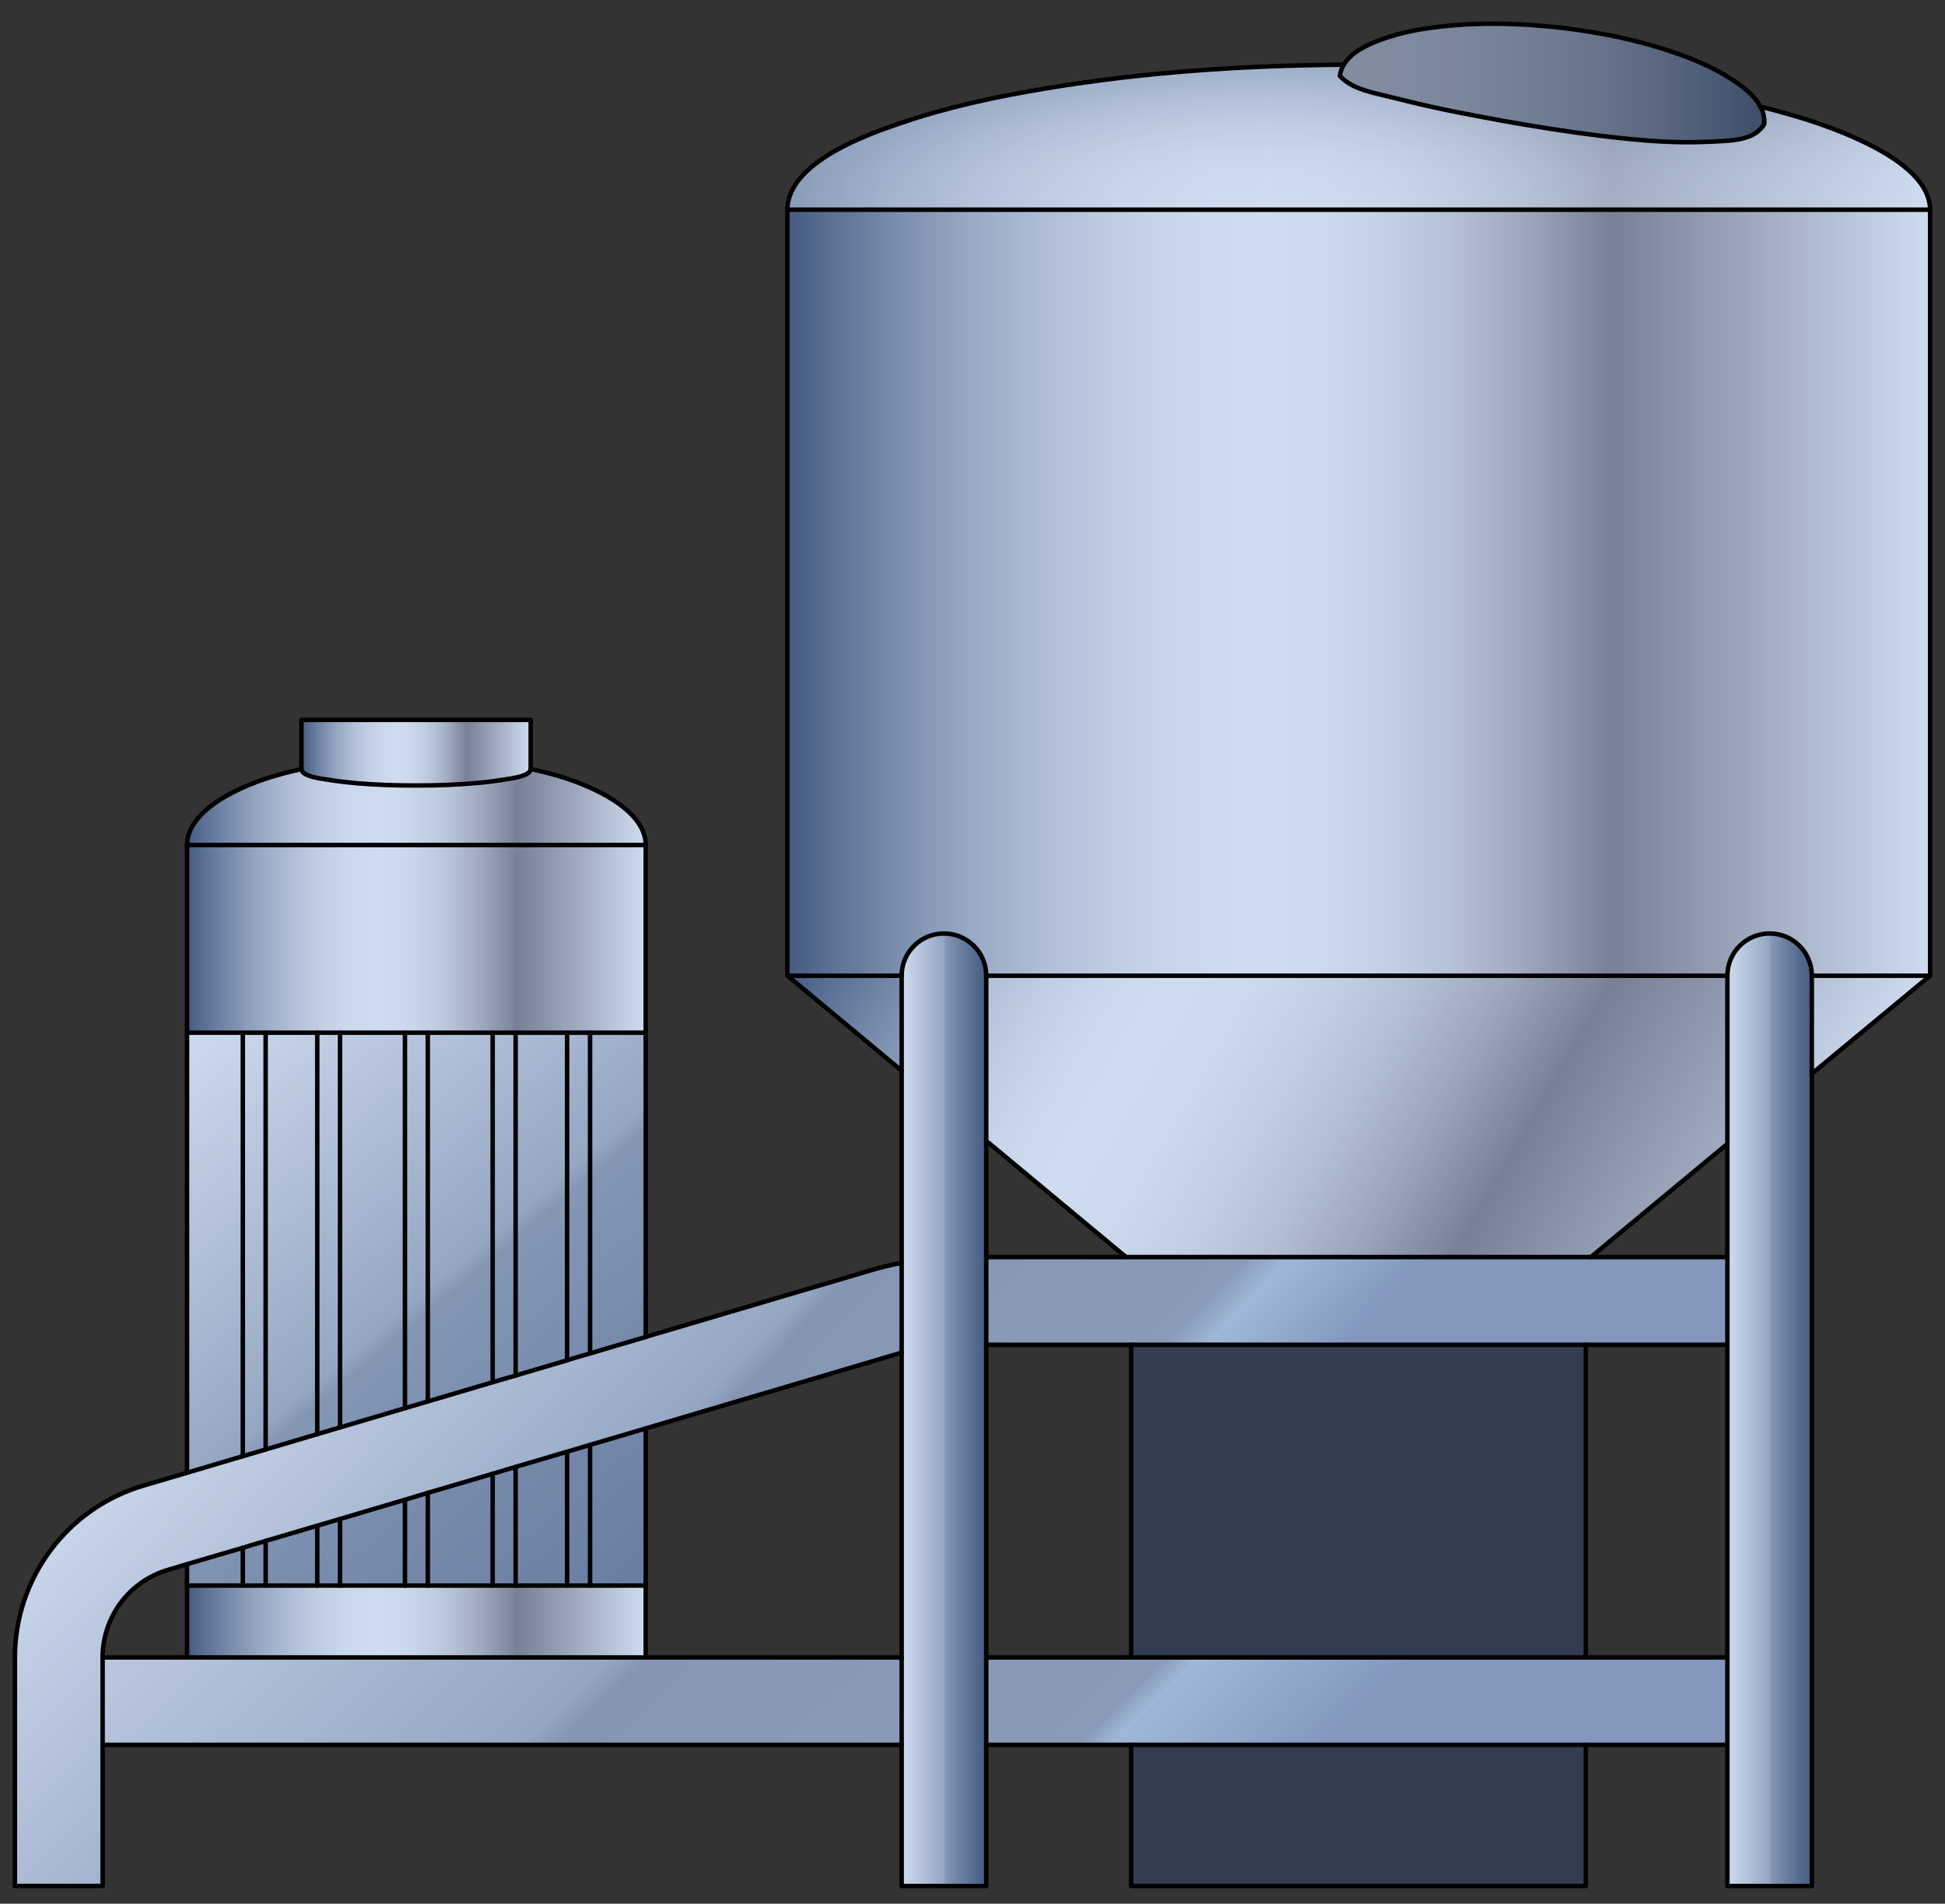  
<svg version="1.1" baseProfile="basic" id="_x30_" xmlns:agg="http://www.example.com"
	 xmlns="http://www.w3.org/2000/svg" preserveAspectRatio="none"   x="0px" y="0px" 
	  viewBox="-22.835 -1 130.399 127.614" xml:space="preserve">
	 	 
<rect x="-22.835" y="-1" width="130.399" height="127.614" fill="#333333" stroke="none"/>
	 	 
<agg:params>
	<agg:param type="C" name="color" description="Color" cssAttributes="fill" classes="color"/>
	<agg:param type="F" name="saturation" description="Saturation" min="0" max="1" cssAttributes="opacity" classes="color"/>
</agg:params>

<style type="text/css" >
   <![CDATA[

	.stroke{
		stroke-width:0.3;
		stroke-linecap:round;
		stroke-linejoin:round;
		stroke: black;
	}

	.stroke{stroke-width:0.3}
	
	.color {
		fill:#3664BF;
		opacity:0.2;
	}

      ]]>
</style>

<linearGradient id="SVGID_1_" gradientUnits="userSpaceOnUse" x1="-11.115" y1="68.173" x2="19.983" y2="105.394">
	<stop  offset="3.072357e-004" style="stop-color:#F6FAFC"/>
	<stop  offset="0.497" style="stop-color:#AEB7C4"/>
	<stop  offset="0.521" style="stop-color:#99A3B2"/>
	<stop  offset="0.73" style="stop-color:#8894A7"/>
	<stop  offset="0.995" style="stop-color:#77849C"/>
</linearGradient>
<path fill="url(#SVGID_1_)" d="M16.725,95.857v9.431h-1.54v-8.971C15.695,96.167,16.215,96.017,16.725,95.857z"/>
<linearGradient id="SVGID_2_" gradientUnits="userSpaceOnUse" x1="-14.418" y1="70.933" x2="16.681" y2="108.154">
	<stop  offset="3.072357e-004" style="stop-color:#F6FAFC"/>
	<stop  offset="0.497" style="stop-color:#AEB7C4"/>
	<stop  offset="0.521" style="stop-color:#99A3B2"/>
	<stop  offset="0.73" style="stop-color:#8894A7"/>
	<stop  offset="0.995" style="stop-color:#77849C"/>
</linearGradient>
<path fill="url(#SVGID_2_)" d="M11.735,97.337v7.95h-1.54v-7.49C10.705,97.637,11.225,97.487,11.735,97.337z"/>
<linearGradient id="SVGID_3_" gradientUnits="userSpaceOnUse" x1="-18.311" y1="74.186" x2="12.787" y2="111.407">
	<stop  offset="3.072357e-004" style="stop-color:#F6FAFC"/>
	<stop  offset="0.497" style="stop-color:#AEB7C4"/>
	<stop  offset="0.521" style="stop-color:#99A3B2"/>
	<stop  offset="0.73" style="stop-color:#8894A7"/>
	<stop  offset="0.995" style="stop-color:#77849C"/>
</linearGradient>
<path fill="url(#SVGID_3_)" d="M5.845,99.077v6.211h-1.53v-5.75C4.825,99.387,5.335,99.227,5.845,99.077z"/>
<linearGradient id="SVGID_4_" gradientUnits="userSpaceOnUse" x1="-22.204" y1="77.439" x2="8.894" y2="114.66">
	<stop  offset="3.072357e-004" style="stop-color:#F6FAFC"/>
	<stop  offset="0.497" style="stop-color:#AEB7C4"/>
	<stop  offset="0.521" style="stop-color:#99A3B2"/>
	<stop  offset="0.73" style="stop-color:#8894A7"/>
	<stop  offset="0.995" style="stop-color:#77849C"/>
</linearGradient>
<path fill="url(#SVGID_4_)" d="M-0.035,100.827v4.461h-1.53v-4.011C-1.055,101.127-0.545,100.977-0.035,100.827z"/>
<linearGradient id="SVGID_5_" gradientUnits="userSpaceOnUse" x1="-25.505" y1="80.197" x2="5.593" y2="117.418">
	<stop  offset="3.072357e-004" style="stop-color:#F6FAFC"/>
	<stop  offset="0.497" style="stop-color:#AEB7C4"/>
	<stop  offset="0.521" style="stop-color:#99A3B2"/>
	<stop  offset="0.73" style="stop-color:#8894A7"/>
	<stop  offset="0.995" style="stop-color:#77849C"/>
</linearGradient>
<path fill="url(#SVGID_5_)" d="M-5.025,102.297v2.99h-1.53v-2.53C-6.045,102.597-5.535,102.447-5.025,102.297z"/>
<linearGradient id="SVGID_6_" gradientUnits="userSpaceOnUse" x1="-14.99" y1="71.411" x2="16.108" y2="108.631">
	<stop  offset="3.072357e-004" style="stop-color:#F6FAFC"/>
	<stop  offset="0.497" style="stop-color:#AEB7C4"/>
	<stop  offset="0.521" style="stop-color:#99A3B2"/>
	<stop  offset="0.73" style="stop-color:#8894A7"/>
	<stop  offset="0.995" style="stop-color:#77849C"/>
</linearGradient>
<path fill="url(#SVGID_6_)" d="M-5.025,68.227v27.94c-0.51,0.149-1.02,0.3-1.53,0.449v-28.39H-5.025z"/>
<linearGradient id="SVGID_7_" gradientUnits="userSpaceOnUse" x1="-11.687" y1="68.652" x2="19.411" y2="105.873">
	<stop  offset="3.072357e-004" style="stop-color:#F6FAFC"/>
	<stop  offset="0.497" style="stop-color:#AEB7C4"/>
	<stop  offset="0.521" style="stop-color:#99A3B2"/>
	<stop  offset="0.73" style="stop-color:#8894A7"/>
	<stop  offset="0.995" style="stop-color:#77849C"/>
</linearGradient>
<path fill="url(#SVGID_7_)" d="M-0.035,68.227v26.46c-0.51,0.15-1.02,0.3-1.53,0.45v-26.91H-0.035z"/>
<linearGradient id="SVGID_8_" gradientUnits="userSpaceOnUse" x1="-7.796" y1="65.401" x2="23.302" y2="102.622">
	<stop  offset="3.072357e-004" style="stop-color:#F6FAFC"/>
	<stop  offset="0.497" style="stop-color:#AEB7C4"/>
	<stop  offset="0.521" style="stop-color:#99A3B2"/>
	<stop  offset="0.73" style="stop-color:#8894A7"/>
	<stop  offset="0.995" style="stop-color:#77849C"/>
</linearGradient>
<path fill="url(#SVGID_8_)" d="M5.845,68.227v24.72c-0.51,0.15-1.02,0.301-1.53,0.45v-25.17H5.845z"/>
<linearGradient id="SVGID_9_" gradientUnits="userSpaceOnUse" x1="-3.902" y1="62.148" x2="27.195" y2="99.367">
	<stop  offset="3.072357e-004" style="stop-color:#F6FAFC"/>
	<stop  offset="0.497" style="stop-color:#AEB7C4"/>
	<stop  offset="0.521" style="stop-color:#99A3B2"/>
	<stop  offset="0.73" style="stop-color:#8894A7"/>
	<stop  offset="0.995" style="stop-color:#77849C"/>
</linearGradient>
<path fill="url(#SVGID_9_)" d="M11.735,68.227v22.98c-0.51,0.149-1.03,0.3-1.54,0.449v-23.43H11.735z"/>
<linearGradient id="SVGID_10_" gradientUnits="userSpaceOnUse" x1="-0.599" y1="59.389" x2="30.497" y2="96.607">
	<stop  offset="3.072357e-004" style="stop-color:#F6FAFC"/>
	<stop  offset="0.497" style="stop-color:#AEB7C4"/>
	<stop  offset="0.521" style="stop-color:#99A3B2"/>
	<stop  offset="0.73" style="stop-color:#8894A7"/>
	<stop  offset="0.995" style="stop-color:#77849C"/>
</linearGradient>
<path fill="url(#SVGID_10_)" d="M16.725,68.227v21.5c-0.51,0.15-1.03,0.3-1.54,0.45v-21.95H16.725z"/>
<linearGradient id="SVGID_11_" gradientUnits="userSpaceOnUse" x1="1.063" y1="57.999" x2="32.161" y2="95.22">
	<stop  offset="3.072357e-004" style="stop-color:#F6FAFC"/>
	<stop  offset="0.497" style="stop-color:#AEB7C4"/>
	<stop  offset="0.521" style="stop-color:#99A3B2"/>
	<stop  offset="0.73" style="stop-color:#8894A7"/>
	<stop  offset="0.995" style="stop-color:#77849C"/>
</linearGradient>
<path fill="url(#SVGID_11_)" d="M20.455,68.227c0,6.8,0,13.59,0,20.39v0.011c-1.24,0.359-2.49,0.729-3.73,1.1v-21.5H20.455z"/>
<linearGradient id="SVGID_12_" gradientUnits="userSpaceOnUse" x1="-9.293" y1="66.651" x2="21.806" y2="103.872">
	<stop  offset="3.072357e-004" style="stop-color:#F6FAFC"/>
	<stop  offset="0.497" style="stop-color:#AEB7C4"/>
	<stop  offset="0.521" style="stop-color:#99A3B2"/>
	<stop  offset="0.73" style="stop-color:#8894A7"/>
	<stop  offset="0.995" style="stop-color:#77849C"/>
</linearGradient>
<path fill="url(#SVGID_12_)" d="M20.455,94.757v10.53h-3.73v-9.431C17.965,95.498,19.215,95.127,20.455,94.757z"/>
<linearGradient id="SVGID_13_" gradientUnits="userSpaceOnUse" x1="-12.697" y1="69.496" x2="18.401" y2="106.716">
	<stop  offset="3.072357e-004" style="stop-color:#F6FAFC"/>
	<stop  offset="0.497" style="stop-color:#AEB7C4"/>
	<stop  offset="0.521" style="stop-color:#99A3B2"/>
	<stop  offset="0.73" style="stop-color:#8894A7"/>
	<stop  offset="0.995" style="stop-color:#77849C"/>
</linearGradient>
<path fill="url(#SVGID_13_)" d="M15.185,96.317v8.971h-3.45v-7.95C12.885,96.998,14.035,96.657,15.185,96.317z"/>
<linearGradient id="SVGID_14_" gradientUnits="userSpaceOnUse" x1="-2.323" y1="60.828" x2="28.775" y2="98.048">
	<stop  offset="3.072357e-004" style="stop-color:#F6FAFC"/>
	<stop  offset="0.497" style="stop-color:#AEB7C4"/>
	<stop  offset="0.521" style="stop-color:#99A3B2"/>
	<stop  offset="0.73" style="stop-color:#8894A7"/>
	<stop  offset="0.995" style="stop-color:#77849C"/>
</linearGradient>
<path fill="url(#SVGID_14_)" d="M15.185,68.227v21.95v0.01c-1.15,0.34-2.3,0.68-3.45,1.021v-22.98H15.185z"/>
<linearGradient id="SVGID_15_" gradientUnits="userSpaceOnUse" x1="-16.265" y1="72.476" x2="14.833" y2="109.697">
	<stop  offset="3.072357e-004" style="stop-color:#F6FAFC"/>
	<stop  offset="0.497" style="stop-color:#AEB7C4"/>
	<stop  offset="0.521" style="stop-color:#99A3B2"/>
	<stop  offset="0.73" style="stop-color:#8894A7"/>
	<stop  offset="0.995" style="stop-color:#77849C"/>
</linearGradient>
<path fill="url(#SVGID_15_)" d="M10.195,97.797v7.49h-4.35v-6.211C7.295,98.647,8.745,98.227,10.195,97.797z"/>
<linearGradient id="SVGID_16_" gradientUnits="userSpaceOnUse" x1="-5.954" y1="63.862" x2="25.144" y2="101.082">
	<stop  offset="3.072357e-004" style="stop-color:#F6FAFC"/>
	<stop  offset="0.497" style="stop-color:#AEB7C4"/>
	<stop  offset="0.521" style="stop-color:#99A3B2"/>
	<stop  offset="0.73" style="stop-color:#8894A7"/>
	<stop  offset="0.995" style="stop-color:#77849C"/>
</linearGradient>
<path fill="url(#SVGID_16_)" d="M10.195,68.227v23.43c-1.45,0.431-2.9,0.86-4.35,1.29v-24.72H10.195z"/>
<linearGradient id="SVGID_17_" gradientUnits="userSpaceOnUse" x1="-20.156" y1="75.727" x2="10.942" y2="112.948">
	<stop  offset="3.072357e-004" style="stop-color:#F6FAFC"/>
	<stop  offset="0.497" style="stop-color:#AEB7C4"/>
	<stop  offset="0.521" style="stop-color:#99A3B2"/>
	<stop  offset="0.73" style="stop-color:#8894A7"/>
	<stop  offset="0.995" style="stop-color:#77849C"/>
</linearGradient>
<path fill="url(#SVGID_17_)" d="M4.315,99.538v5.75h-4.35v-4.461C1.415,100.387,2.865,99.967,4.315,99.538z"/>
<linearGradient id="SVGID_18_" gradientUnits="userSpaceOnUse" x1="-9.845" y1="67.113" x2="21.253" y2="104.334">
	<stop  offset="3.072357e-004" style="stop-color:#F6FAFC"/>
	<stop  offset="0.497" style="stop-color:#AEB7C4"/>
	<stop  offset="0.521" style="stop-color:#99A3B2"/>
	<stop  offset="0.73" style="stop-color:#8894A7"/>
	<stop  offset="0.995" style="stop-color:#77849C"/>
</linearGradient>
<path fill="url(#SVGID_18_)" d="M4.315,68.227v25.17c-1.45,0.43-2.9,0.86-4.35,1.29v-26.46H4.315z"/>
<linearGradient id="SVGID_19_" gradientUnits="userSpaceOnUse" x1="-23.784" y1="78.759" x2="7.314" y2="115.98">
	<stop  offset="3.072357e-004" style="stop-color:#F6FAFC"/>
	<stop  offset="0.497" style="stop-color:#AEB7C4"/>
	<stop  offset="0.521" style="stop-color:#99A3B2"/>
	<stop  offset="0.73" style="stop-color:#8894A7"/>
	<stop  offset="0.995" style="stop-color:#77849C"/>
</linearGradient>
<path fill="url(#SVGID_19_)" d="M-1.565,101.277v4.011h-3.46v-2.99C-3.875,101.958-2.715,101.617-1.565,101.277z"/>
<linearGradient id="SVGID_20_" gradientUnits="userSpaceOnUse" x1="-13.41" y1="70.091" x2="17.689" y2="107.312">
	<stop  offset="3.072357e-004" style="stop-color:#F6FAFC"/>
	<stop  offset="0.497" style="stop-color:#AEB7C4"/>
	<stop  offset="0.521" style="stop-color:#99A3B2"/>
	<stop  offset="0.73" style="stop-color:#8894A7"/>
	<stop  offset="0.995" style="stop-color:#77849C"/>
</linearGradient>
<path fill="url(#SVGID_20_)" d="M-1.565,68.227v26.91c-1.15,0.34-2.31,0.689-3.46,1.03v-27.94h0.35H-1.565z"/>
<linearGradient id="SVGID_21_" gradientUnits="userSpaceOnUse" x1="-27.17" y1="81.587" x2="3.928" y2="118.808">
	<stop  offset="3.072357e-004" style="stop-color:#F6FAFC"/>
	<stop  offset="0.497" style="stop-color:#AEB7C4"/>
	<stop  offset="0.521" style="stop-color:#99A3B2"/>
	<stop  offset="0.73" style="stop-color:#8894A7"/>
	<stop  offset="0.995" style="stop-color:#77849C"/>
</linearGradient>
<path fill="url(#SVGID_21_)" d="M-6.555,102.757v2.53h-3.74v-1.431C-9.045,103.487-7.805,103.117-6.555,102.757z"/>
<linearGradient id="SVGID_22_" gradientUnits="userSpaceOnUse" x1="-16.814" y1="72.936" x2="14.284" y2="110.157">
	<stop  offset="3.072357e-004" style="stop-color:#F6FAFC"/>
	<stop  offset="0.497" style="stop-color:#AEB7C4"/>
	<stop  offset="0.521" style="stop-color:#99A3B2"/>
	<stop  offset="0.73" style="stop-color:#8894A7"/>
	<stop  offset="0.995" style="stop-color:#77849C"/>
</linearGradient>
<path fill="url(#SVGID_22_)" d="M-8.245,68.227h1.69v28.39c-1.25,0.37-2.49,0.74-3.74,1.11c0-9.83,0-19.67,0-29.5H-8.245z"/>
<linearGradient id="SVGID_23_" gradientUnits="userSpaceOnUse" x1="-10.295" y1="107.698" x2="20.455" y2="107.698">
	<stop  offset="0.005" style="stop-color:#4C5B75"/>
	<stop  offset="0.032" style="stop-color:#616F86"/>
	<stop  offset="0.098" style="stop-color:#8E99AA"/>
	<stop  offset="0.164" style="stop-color:#B4BCC7"/>
	<stop  offset="0.23" style="stop-color:#D1D7DE"/>
	<stop  offset="0.295" style="stop-color:#E5EAEF"/>
	<stop  offset="0.358" style="stop-color:#F2F6F9"/>
	<stop  offset="0.42" style="stop-color:#F6FAFC"/>
	<stop  offset="0.474" style="stop-color:#F2F6F8"/>
	<stop  offset="0.531" style="stop-color:#E6E9EC"/>
	<stop  offset="0.588" style="stop-color:#D3D5D7"/>
	<stop  offset="0.646" style="stop-color:#B7B8BB"/>
	<stop  offset="0.704" style="stop-color:#949396"/>
	<stop  offset="0.72" style="stop-color:#89878B"/>
	<stop  offset="1" style="stop-color:#F6FAFC"/>
</linearGradient>
<polygon fill="url(#SVGID_23_)" points="20.455,105.288 20.455,110.107 -10.295,110.107 -10.295,105.288 -6.555,105.288 
	-5.025,105.288 -1.565,105.288 -0.035,105.288 4.315,105.288 5.845,105.288 10.195,105.288 11.735,105.288 15.185,105.288 
	16.725,105.288 "/>
<linearGradient id="SVGID_24_" gradientUnits="userSpaceOnUse" x1="-13.488" y1="88.107" x2="39.512" y2="142.44">
	<stop  offset="3.072357e-004" style="stop-color:#F6FAFC"/>
	<stop  offset="0.497" style="stop-color:#AEB7C4"/>
	<stop  offset="0.521" style="stop-color:#99A3B2"/>
	<stop  offset="0.842" style="stop-color:#A0A9B8"/>
	<stop  offset="0.861" style="stop-color:#BACDE0"/>
	<stop  offset="0.995" style="stop-color:#97A4BD"/>
</linearGradient>
<path fill="url(#SVGID_24_)" d="M37.615,110.107c0,1.95,0,3.91,0,5.86h-53.57c0-1.95,0-3.91,0-5.86h5.66h30.75H37.615z"/>
<linearGradient id="SVGID_25_" gradientUnits="userSpaceOnUse" x1="-10.295" y1="53.097" x2="20.455" y2="53.097">
	<stop  offset="0.005" style="stop-color:#4C5B75"/>
	<stop  offset="0.032" style="stop-color:#616F86"/>
	<stop  offset="0.098" style="stop-color:#8E99AA"/>
	<stop  offset="0.164" style="stop-color:#B4BCC7"/>
	<stop  offset="0.23" style="stop-color:#D1D7DE"/>
	<stop  offset="0.295" style="stop-color:#E5EAEF"/>
	<stop  offset="0.358" style="stop-color:#F2F6F9"/>
	<stop  offset="0.42" style="stop-color:#F6FAFC"/>
	<stop  offset="0.474" style="stop-color:#F2F6F8"/>
	<stop  offset="0.531" style="stop-color:#E6E9EC"/>
	<stop  offset="0.588" style="stop-color:#D3D5D7"/>
	<stop  offset="0.646" style="stop-color:#B7B8BB"/>
	<stop  offset="0.704" style="stop-color:#949396"/>
	<stop  offset="0.72" style="stop-color:#89878B"/>
	<stop  offset="1" style="stop-color:#F6FAFC"/>
</linearGradient>
<path fill="url(#SVGID_25_)" d="M-10.295,55.647c0-1.689,1.85-2.899,3.05-3.52c1.48-0.761,3.01-1.221,4.62-1.57
	c0,0.51,1.49,0.66,1.77,0.71c0.65,0.11,1.3,0.18,1.96,0.24c1.32,0.109,2.63,0.149,3.96,0.149c1.32,0,2.63-0.04,3.95-0.159
	c0.66-0.051,1.31-0.131,1.96-0.24c0.28-0.05,1.77-0.2,1.77-0.71c1.62,0.35,3.16,0.81,4.64,1.569c1.21,0.62,3.07,1.83,3.07,3.53
	H-10.295z"/>
<linearGradient id="SVGID_26_" gradientUnits="userSpaceOnUse" x1="-2.625" y1="49.457" x2="12.745" y2="49.457">
	<stop  offset="0.005" style="stop-color:#4C5B75"/>
	<stop  offset="0.032" style="stop-color:#616F86"/>
	<stop  offset="0.098" style="stop-color:#8E99AA"/>
	<stop  offset="0.164" style="stop-color:#B4BCC7"/>
	<stop  offset="0.23" style="stop-color:#D1D7DE"/>
	<stop  offset="0.295" style="stop-color:#E5EAEF"/>
	<stop  offset="0.358" style="stop-color:#F2F6F9"/>
	<stop  offset="0.42" style="stop-color:#F6FAFC"/>
	<stop  offset="0.474" style="stop-color:#F2F6F8"/>
	<stop  offset="0.531" style="stop-color:#E6E9EC"/>
	<stop  offset="0.588" style="stop-color:#D3D5D7"/>
	<stop  offset="0.646" style="stop-color:#B7B8BB"/>
	<stop  offset="0.704" style="stop-color:#949396"/>

	<stop  offset="0.72" style="stop-color:#89878B"/>
	<stop  offset="1" style="stop-color:#F6FAFC"/>
</linearGradient>
<path fill="url(#SVGID_26_)" d="M12.745,47.257c0,1.1,0,2.189,0,3.29c0,0.51-1.49,0.66-1.77,0.71c-0.65,0.109-1.3,0.189-1.96,0.24
	c-1.32,0.119-2.63,0.159-3.95,0.159c-1.33,0-2.64-0.04-3.96-0.149c-0.66-0.061-1.31-0.13-1.96-0.24c-0.28-0.05-1.77-0.2-1.77-0.71
	c0-1.1,0-2.2,0-3.3C2.495,47.257,7.625,47.257,12.745,47.257z"/>
<linearGradient id="SVGID_27_" gradientUnits="userSpaceOnUse" x1="-10.295" y1="61.937" x2="20.455" y2="61.937">
	<stop  offset="0.005" style="stop-color:#4C5B75"/>
	<stop  offset="0.032" style="stop-color:#616F86"/>
	<stop  offset="0.098" style="stop-color:#8E99AA"/>
	<stop  offset="0.164" style="stop-color:#B4BCC7"/>
	<stop  offset="0.23" style="stop-color:#D1D7DE"/>
	<stop  offset="0.295" style="stop-color:#E5EAEF"/>
	<stop  offset="0.358" style="stop-color:#F2F6F9"/>
	<stop  offset="0.42" style="stop-color:#F6FAFC"/>
	<stop  offset="0.474" style="stop-color:#F2F6F8"/>
	<stop  offset="0.531" style="stop-color:#E6E9EC"/>
	<stop  offset="0.588" style="stop-color:#D3D5D7"/>
	<stop  offset="0.646" style="stop-color:#B7B8BB"/>
	<stop  offset="0.704" style="stop-color:#949396"/>
	<stop  offset="0.72" style="stop-color:#89878B"/>
	<stop  offset="1" style="stop-color:#F6FAFC"/>
</linearGradient>
<path fill="url(#SVGID_27_)" d="M20.455,55.647c0,4.19,0,8.391,0,12.58h-3.73h-1.54h-3.45h-1.54h-4.35h-1.53h-4.35h-1.53h-3.11
	h-0.35h-1.53h-1.69h-2.05c0-4.189,0-8.39,0-12.58H20.455z"/>
<linearGradient id="SVGID_28_" gradientUnits="userSpaceOnUse" x1="-10.145" y1="87.509" x2="31.857" y2="127.177">
	<stop  offset="3.072357e-004" style="stop-color:#F6FAFC"/>
	<stop  offset="0.497" style="stop-color:#AEB7C4"/>
	<stop  offset="0.521" style="stop-color:#99A3B2"/>
	<stop  offset="0.842" style="stop-color:#A0A9B8"/>
	<stop  offset="0.879" style="stop-color:#BACDE0"/>
	<stop  offset="0.995" style="stop-color:#97A4BD"/>
</linearGradient>
<path fill="url(#SVGID_28_)" d="M4.315,93.397c0.51-0.149,1.02-0.3,1.53-0.45c1.45-0.43,2.9-0.859,4.35-1.29
	c0.51-0.149,1.03-0.3,1.54-0.449c1.15-0.341,2.3-0.681,3.45-1.021v-0.01c0.51-0.15,1.03-0.3,1.54-0.45c1.24-0.37,2.49-0.74,3.73-1.1
	v-0.011c5.02-1.479,10.03-2.97,15.05-4.449c0.7-0.21,1.4-0.38,2.11-0.511c0,2.011,0,4.011,0,6.021c-0.15,0.04-0.29,0.08-0.44,0.13
	c-5.57,1.65-11.15,3.3-16.72,4.95c-1.24,0.37-2.49,0.74-3.73,1.1c-0.51,0.16-1.03,0.311-1.54,0.46c-1.15,0.34-2.3,0.681-3.45,1.021
	c-0.51,0.149-1.03,0.3-1.54,0.46c-1.45,0.43-2.9,0.85-4.35,1.279c-0.51,0.15-1.02,0.311-1.53,0.461c-1.45,0.43-2.9,0.85-4.35,1.289
	c-0.51,0.15-1.02,0.301-1.53,0.45c-1.15,0.34-2.31,0.681-3.46,1.021c-0.51,0.149-1.02,0.3-1.53,0.46
	c-1.25,0.359-2.49,0.729-3.74,1.1c-0.43,0.13-0.85,0.25-1.28,0.38c-2.6,0.771-4.38,3.16-4.38,5.87c0,1.95,0,3.91,0,5.86
	c0,3.16,0,6.31,0,9.46c-1.96,0-3.92,0-5.88,0c0-5.101,0-10.21,0-15.32c0-5.31,3.5-10,8.59-11.51c0.98-0.29,1.97-0.58,2.95-0.87
	c1.25-0.37,2.49-0.74,3.74-1.11c0.51-0.149,1.02-0.3,1.53-0.449c1.15-0.341,2.31-0.69,3.46-1.03c0.51-0.15,1.02-0.3,1.53-0.45
	C1.415,94.257,2.865,93.827,4.315,93.397z"/>
<linearGradient id="SVGID_29_" gradientUnits="userSpaceOnUse" x1="30.342" y1="63.393" x2="115.695" y2="112.672">
	<stop  offset="0.005" style="stop-color:#4C5B75"/>
	<stop  offset="0.026" style="stop-color:#616F86"/>
	<stop  offset="0.077" style="stop-color:#8E99AA"/>
	<stop  offset="0.129" style="stop-color:#B4BCC7"/>
	<stop  offset="0.179" style="stop-color:#D1D7DE"/>
	<stop  offset="0.23" style="stop-color:#E5EAEF"/>
	<stop  offset="0.28" style="stop-color:#F2F6F9"/>
	<stop  offset="0.327" style="stop-color:#F6FAFC"/>
	<stop  offset="0.388" style="stop-color:#F2F6F8"/>
	<stop  offset="0.45" style="stop-color:#E6E9EC"/>
	<stop  offset="0.514" style="stop-color:#D3D5D7"/>
	<stop  offset="0.579" style="stop-color:#B7B8BB"/>
	<stop  offset="0.643" style="stop-color:#949396"/>
	<stop  offset="0.661" style="stop-color:#89878B"/>
	<stop  offset="1" style="stop-color:#F6FAFC"/>
</linearGradient>
<path fill="url(#SVGID_29_)" d="M37.615,64.407c0,2.12,0,4.25,0,6.37c-2.55-2.13-5.11-4.25-7.66-6.37H37.615z"/>
<linearGradient id="SVGID_30_" gradientUnits="userSpaceOnUse" x1="46.597" y1="35.359" x2="104.258" y2="68.65">
	<stop  offset="0.005" style="stop-color:#4C5B75"/>
	<stop  offset="0.026" style="stop-color:#616F86"/>
	<stop  offset="0.077" style="stop-color:#8E99AA"/>
	<stop  offset="0.129" style="stop-color:#B4BCC7"/>
	<stop  offset="0.179" style="stop-color:#D1D7DE"/>
	<stop  offset="0.23" style="stop-color:#E5EAEF"/>
	<stop  offset="0.28" style="stop-color:#F2F6F9"/>
	<stop  offset="0.327" style="stop-color:#F6FAFC"/>
	<stop  offset="0.388" style="stop-color:#F2F6F8"/>
	<stop  offset="0.45" style="stop-color:#E6E9EC"/>
	<stop  offset="0.514" style="stop-color:#D3D5D7"/>
	<stop  offset="0.579" style="stop-color:#B7B8BB"/>
	<stop  offset="0.643" style="stop-color:#949396"/>
	<stop  offset="0.661" style="stop-color:#89878B"/>
	<stop  offset="1" style="stop-color:#F6FAFC"/>
</linearGradient>
<path fill="url(#SVGID_30_)" d="M106.564,64.407c-2.64,2.19-5.279,4.381-7.93,6.57c0-2.189,0-4.38,0-6.57H106.564z"/>
<linearGradient id="SVGID_31_" gradientUnits="userSpaceOnUse" x1="92.975" y1="93.502" x2="98.635" y2="93.502">
	<stop  offset="3.072357e-004" style="stop-color:#F6FAFC"/>
	<stop  offset="0.497" style="stop-color:#AEB7C4"/>
	<stop  offset="0.521" style="stop-color:#99A3B2"/>
	<stop  offset="0.601" style="stop-color:#8A95A6"/>
	<stop  offset="0.863" style="stop-color:#5D6B83"/>
	<stop  offset="0.995" style="stop-color:#4C5B75"/>
</linearGradient>
<path fill="url(#SVGID_31_)" d="M98.635,70.977c0,18.15,0,36.3,0,54.45c-1.88,0-3.77,0-5.66,0c0-3.15,0-6.311,0-9.46
	c0-1.95,0-3.91,0-5.86c0-6.99,0-13.97,0-20.96c0-1.96,0-3.92,0-5.88c0-2.53,0-5.06,0-7.59c0-3.76,0-7.51,0-11.271
	c0-1.569,1.271-2.83,2.83-2.83c1.57,0,2.83,1.261,2.83,2.83C98.635,66.597,98.635,68.788,98.635,70.977z"/>
<linearGradient id="SVGID_32_" gradientUnits="userSpaceOnUse" x1="37.615" y1="93.502" x2="43.285" y2="93.502">
	<stop  offset="3.072357e-004" style="stop-color:#F6FAFC"/>
	<stop  offset="0.497" style="stop-color:#AEB7C4"/>
	<stop  offset="0.521" style="stop-color:#99A3B2"/>
	<stop  offset="0.601" style="stop-color:#8A95A6"/>
	<stop  offset="0.863" style="stop-color:#5D6B83"/>
	<stop  offset="0.995" style="stop-color:#4C5B75"/>
</linearGradient>
<path fill="url(#SVGID_32_)" d="M43.285,115.967c0,3.149,0,6.31,0,9.46c-1.89,0-3.78,0-5.67,0c0-3.15,0-6.311,0-9.46
	c0-1.95,0-3.91,0-5.86c0-6.81,0-13.62,0-20.43c0-2.01,0-4.01,0-6.021c0-4.29,0-8.59,0-12.88c0-2.12,0-4.25,0-6.37
	c0-1.569,1.27-2.83,2.83-2.83c1.57,0,2.84,1.261,2.84,2.83c0,3.69,0,7.381,0,11.07c0,2.6,0,5.19,0,7.79c0,1.96,0,3.92,0,5.88
	c0,6.99,0,13.97,0,20.96C43.285,112.057,43.285,114.017,43.285,115.967z"/>
<linearGradient id="SVGID_33_" gradientUnits="userSpaceOnUse" x1="52.995" y1="120.698" x2="83.484" y2="120.698">
	<stop  offset="0.005" style="stop-color:#4C5B75"/>
	<stop  offset="0.032" style="stop-color:#616F86"/>
	<stop  offset="0.098" style="stop-color:#8E99AA"/>
	<stop  offset="0.164" style="stop-color:#B4BCC7"/>
	<stop  offset="0.23" style="stop-color:#D1D7DE"/>
	<stop  offset="0.295" style="stop-color:#E5EAEF"/>
	<stop  offset="0.358" style="stop-color:#F2F6F9"/>
	<stop  offset="0.42" style="stop-color:#F6FAFC"/>
	<stop  offset="0.474" style="stop-color:#F2F6F8"/>
	<stop  offset="0.531" style="stop-color:#E6E9EC"/>
	<stop  offset="0.588" style="stop-color:#D3D5D7"/>
	<stop  offset="0.646" style="stop-color:#B7B8BB"/>
	<stop  offset="0.704" style="stop-color:#949396"/>
	<stop  offset="0.72" style="stop-color:#89878B"/>
	<stop  offset="1" style="stop-color:#F6FAFC"/>
</linearGradient>
<rect x="52.995" y="115.967" fill="url(#SVGID_33_)"  />
<linearGradient id="SVGID_34_" gradientUnits="userSpaceOnUse" x1="15.873" y1="59.466" x2="68.873" y2="113.799">
	<stop  offset="3.072357e-004" style="stop-color:#F6FAFC"/>
	<stop  offset="0.497" style="stop-color:#AEB7C4"/>
	<stop  offset="0.521" style="stop-color:#99A3B2"/>
	<stop  offset="0.842" style="stop-color:#A0A9B8"/>
	<stop  offset="0.861" style="stop-color:#BACDE0"/>
	<stop  offset="0.995" style="stop-color:#97A4BD"/>
</linearGradient>
<path fill="url(#SVGID_34_)" d="M92.975,110.107c0,1.95,0,3.91,0,5.86h-9.49H52.995h-9.71c0-1.95,0-3.91,0-5.86h9.71h30.489H92.975z
	"/>
<linearGradient id="SVGID_35_" gradientUnits="userSpaceOnUse" x1="52.995" y1="99.627" x2="83.484" y2="99.627">
	<stop  offset="0.005" style="stop-color:#4C5B75"/>
	<stop  offset="0.032" style="stop-color:#616F86"/>
	<stop  offset="0.098" style="stop-color:#8E99AA"/>
	<stop  offset="0.164" style="stop-color:#B4BCC7"/>
	<stop  offset="0.23" style="stop-color:#D1D7DE"/>
	<stop  offset="0.295" style="stop-color:#E5EAEF"/>
	<stop  offset="0.358" style="stop-color:#F2F6F9"/>
	<stop  offset="0.42" style="stop-color:#F6FAFC"/>
	<stop  offset="0.474" style="stop-color:#F2F6F8"/>
	<stop  offset="0.531" style="stop-color:#E6E9EC"/>
	<stop  offset="0.588" style="stop-color:#D3D5D7"/>
	<stop  offset="0.646" style="stop-color:#B7B8BB"/>
	<stop  offset="0.704" style="stop-color:#949396"/>
	<stop  offset="0.72" style="stop-color:#89878B"/>
	<stop  offset="1" style="stop-color:#F6FAFC"/>
</linearGradient>
<rect x="52.995" y="89.147" fill="url(#SVGID_35_)"  />
<linearGradient id="SVGID_36_" gradientUnits="userSpaceOnUse" x1="27.407" y1="47.747" x2="69.408" y2="87.414">
	<stop  offset="3.072357e-004" style="stop-color:#F6FAFC"/>
	<stop  offset="0.497" style="stop-color:#AEB7C4"/>
	<stop  offset="0.521" style="stop-color:#99A3B2"/>
	<stop  offset="0.842" style="stop-color:#A0A9B8"/>
	<stop  offset="0.879" style="stop-color:#BACDE0"/>
	<stop  offset="0.995" style="stop-color:#97A4BD"/>
</linearGradient>
<path fill="url(#SVGID_36_)" d="M92.975,83.267c0,1.96,0,3.92,0,5.88h-9.49H52.995h-9.71c0-1.96,0-3.92,0-5.88h9.369h31.17H92.975z"
	/>
<linearGradient id="SVGID_37_" gradientUnits="userSpaceOnUse" x1="35.163" y1="52.099" x2="100.381" y2="89.752">
	<stop  offset="0.005" style="stop-color:#4C5B75"/>
	<stop  offset="0.026" style="stop-color:#616F86"/>
	<stop  offset="0.077" style="stop-color:#8E99AA"/>
	<stop  offset="0.129" style="stop-color:#B4BCC7"/>
	<stop  offset="0.179" style="stop-color:#D1D7DE"/>
	<stop  offset="0.23" style="stop-color:#E5EAEF"/>
	<stop  offset="0.28" style="stop-color:#F2F6F9"/>
	<stop  offset="0.327" style="stop-color:#F6FAFC"/>
	<stop  offset="0.388" style="stop-color:#F2F6F8"/>
	<stop  offset="0.45" style="stop-color:#E6E9EC"/>
	<stop  offset="0.514" style="stop-color:#D3D5D7"/>
	<stop  offset="0.579" style="stop-color:#B7B8BB"/>
	<stop  offset="0.643" style="stop-color:#949396"/>
	<stop  offset="0.661" style="stop-color:#89878B"/>
	<stop  offset="1" style="stop-color:#F6FAFC"/>
</linearGradient>
<path fill="url(#SVGID_37_)" d="M92.975,64.407c0,3.761,0,7.511,0,11.271l-9.15,7.59h-31.17l-9.369-7.79c0-3.689,0-7.38,0-11.07
	H92.975z"/>
<linearGradient id="SVGID_38_" gradientUnits="userSpaceOnUse" x1="29.955" y1="38.732" x2="106.564" y2="38.732">
	<stop  offset="0.005" style="stop-color:#4C5B75"/>
	<stop  offset="0.032" style="stop-color:#616F86"/>
	<stop  offset="0.098" style="stop-color:#8E99AA"/>
	<stop  offset="0.164" style="stop-color:#B4BCC7"/>
	<stop  offset="0.23" style="stop-color:#D1D7DE"/>
	<stop  offset="0.295" style="stop-color:#E5EAEF"/>
	<stop  offset="0.358" style="stop-color:#F2F6F9"/>
	<stop  offset="0.42" style="stop-color:#F6FAFC"/>
	<stop  offset="0.474" style="stop-color:#F2F6F8"/>
	<stop  offset="0.531" style="stop-color:#E6E9EC"/>
	<stop  offset="0.588" style="stop-color:#D3D5D7"/>
	<stop  offset="0.646" style="stop-color:#B7B8BB"/>
	<stop  offset="0.704" style="stop-color:#949396"/>
	<stop  offset="0.72" style="stop-color:#89878B"/>
	<stop  offset="1" style="stop-color:#F6FAFC"/>
</linearGradient>
<path fill="url(#SVGID_38_)" d="M106.564,13.057c0,17.12,0,34.23,0,51.35h-7.93c0-1.569-1.26-2.83-2.83-2.83
	c-1.56,0-2.83,1.261-2.83,2.83H43.285c0-1.569-1.27-2.83-2.84-2.83c-1.56,0-2.83,1.261-2.83,2.83h-7.66c0-17.119,0-34.229,0-51.35
	H106.564z"/>
<linearGradient id="SVGID_39_" gradientUnits="userSpaceOnUse" x1="66.995" y1="4.561" x2="95.448" y2="4.561">
	<stop  offset="0" style="stop-color:#F6FAFC"/>
	<stop  offset="0.148" style="stop-color:#F2F6F9"/>
	<stop  offset="0.302" style="stop-color:#E5EAEF"/>
	<stop  offset="0.459" style="stop-color:#D1D7DE"/>
	<stop  offset="0.617" style="stop-color:#B4BCC7"/>
	<stop  offset="0.776" style="stop-color:#8E99AA"/>
	<stop  offset="0.934" style="stop-color:#616F86"/>
	<stop  offset="1" style="stop-color:#4C5B75"/>
</linearGradient>
<path opacity="0.5" fill="url(#SVGID_39_)" d="M95.186,6.147c0.199,0.36,0.299,0.76,0.25,1.19c-0.591,0.95-1.771,1.06-2.9,1.13
	c-1.12,0.06-2.19,0.09-3.27,0.05c-1.08-0.03-2.171-0.13-3.261-0.24c-1.09-0.109-2.17-0.25-3.25-0.399
	c-1.08-0.15-2.16-0.32-3.239-0.5c-1.07-0.181-2.15-0.37-3.221-0.58c-1.07-0.2-2.15-0.41-3.21-0.65c-1.06-0.229-2.101-0.5-3.181-0.76
	s-2.189-0.51-2.909-1.3c0.04-0.28,0.13-0.53,0.26-0.75c0.55-0.931,1.8-1.431,2.64-1.73c1.271-0.45,2.57-0.68,3.9-0.83
	c2.689-0.3,5.311-0.22,7.98,0.08c2.67,0.311,5.25,0.83,7.789,1.72c1.271,0.44,2.48,0.961,3.621,1.69
	C93.835,4.677,94.745,5.317,95.186,6.147z"/>
<linearGradient id="SVGID_40_" gradientUnits="userSpaceOnUse" x1="29.955" y1="8.197" x2="106.564" y2="8.197">
	<stop  offset="0.005" style="stop-color:#4C5B75"/>
	<stop  offset="0.032" style="stop-color:#616F86"/>
	<stop  offset="0.098" style="stop-color:#8E99AA"/>
	<stop  offset="0.164" style="stop-color:#B4BCC7"/>
	<stop  offset="0.23" style="stop-color:#D1D7DE"/>
	<stop  offset="0.295" style="stop-color:#E5EAEF"/>
	<stop  offset="0.358" style="stop-color:#F2F6F9"/>
	<stop  offset="0.42" style="stop-color:#F6FAFC"/>
	<stop  offset="0.474" style="stop-color:#F2F6F8"/>
	<stop  offset="0.531" style="stop-color:#E6E9EC"/>
	<stop  offset="0.588" style="stop-color:#D3D5D7"/>
	<stop  offset="0.646" style="stop-color:#B7B8BB"/>
	<stop  offset="0.704" style="stop-color:#949396"/>
	<stop  offset="0.72" style="stop-color:#89878B"/>
	<stop  offset="1" style="stop-color:#F6FAFC"/>
</linearGradient>
<path fill="url(#SVGID_40_)" d="M66.995,4.087c0.72,0.79,1.829,1.04,2.909,1.3s2.121,0.53,3.181,0.76c1.06,0.24,2.14,0.45,3.21,0.65
	c1.07,0.21,2.15,0.399,3.221,0.58c1.079,0.18,2.159,0.35,3.239,0.5c1.08,0.149,2.16,0.29,3.25,0.399
	c1.09,0.11,2.181,0.21,3.261,0.24c1.079,0.04,2.149,0.01,3.27-0.05c1.13-0.07,2.31-0.18,2.9-1.13c0.049-0.431-0.051-0.83-0.25-1.19
	c2.27,0.57,4.479,1.23,6.619,2.22c1.561,0.721,4.76,2.37,4.76,4.69H29.955c0-3.2,5.52-5.1,7.57-5.8c3.19-1.09,6.44-1.78,9.75-2.33
	c6.64-1.101,13.26-1.54,19.979-1.59C67.125,3.557,67.035,3.807,66.995,4.087z"/>
<linearGradient id="SVGID_41_" gradientUnits="userSpaceOnUse" x1="68.26" y1="12.256" x2="68.26" y2="1.709">
	<stop  offset="0" style="stop-color:#F6FAFC"/>
	<stop  offset="0.148" style="stop-color:#F2F6F9"/>
	<stop  offset="0.302" style="stop-color:#E5EAEF"/>
	<stop  offset="0.459" style="stop-color:#D1D7DE"/>
	<stop  offset="0.617" style="stop-color:#B4BCC7"/>
	<stop  offset="0.776" style="stop-color:#8E99AA"/>
	<stop  offset="0.934" style="stop-color:#616F86"/>
	<stop  offset="1" style="stop-color:#4C5B75"/>
</linearGradient>
<path opacity="0.5" fill="url(#SVGID_41_)" d="M66.995,4.087c0.72,0.79,1.829,1.04,2.909,1.3s2.121,0.53,3.181,0.76
	c1.06,0.24,2.14,0.45,3.21,0.65c1.07,0.21,2.15,0.399,3.221,0.58c1.079,0.18,2.159,0.35,3.239,0.5c1.08,0.149,2.16,0.29,3.25,0.399
	c1.09,0.11,2.181,0.21,3.261,0.24c1.079,0.04,2.149,0.01,3.27-0.05c1.13-0.07,2.31-0.18,2.9-1.13c0.049-0.431-0.051-0.83-0.25-1.19
	c2.27,0.57,4.479,1.23,6.619,2.22c1.561,0.721,4.76,2.37,4.76,4.69H29.955c0-3.2,5.52-5.1,7.57-5.8c3.19-1.09,6.44-1.78,9.75-2.33
	c6.64-1.101,13.26-1.54,19.979-1.59C67.125,3.557,67.035,3.807,66.995,4.087z"/>
	
<path class="color" d="M101.805,8.367c-2.14-0.989-4.35-1.649-6.619-2.22c-0.44-0.83-1.351-1.47-2-1.88
	c-1.141-0.729-2.351-1.25-3.621-1.69c-2.539-0.89-5.119-1.409-7.789-1.72c-2.67-0.3-5.291-0.38-7.98-0.08
	c-1.33,0.15-2.63,0.38-3.9,0.83c-0.84,0.3-2.09,0.8-2.64,1.73c-6.72,0.05-13.34,0.489-19.979,1.59c-3.311,0.55-6.561,1.24-9.75,2.33
	c-2.05,0.7-7.57,2.6-7.57,5.8c0,17.12,0,34.23,0,51.35c2.55,2.12,5.11,4.24,7.66,6.37c0,4.29,0,8.59,0,12.88
	c-0.71,0.131-1.41,0.301-2.11,0.511c-5.02,1.479-10.03,2.97-15.05,4.449c0-6.8,0-13.59,0-20.39c0-4.189,0-8.39,0-12.58
	c0-1.7-1.86-2.91-3.07-3.53c-1.48-0.76-3.02-1.22-4.64-1.569c0-1.101,0-2.19,0-3.29c-5.12,0-10.25,0-15.37,0c0,1.1,0,2.2,0,3.3
	c-1.61,0.35-3.14,0.81-4.62,1.57c-1.2,0.62-3.05,1.83-3.05,3.52c0,4.19,0,8.391,0,12.58c0,9.83,0,19.67,0,29.5
	c-0.98,0.29-1.97,0.58-2.95,0.87c-5.09,1.51-8.59,6.2-8.59,11.51c0,5.11,0,10.22,0,15.32c1.96,0,3.92,0,5.88,0c0-3.15,0-6.3,0-9.46
	h53.57c0,3.149,0,6.31,0,9.46c1.89,0,3.78,0,5.67,0c0-3.15,0-6.311,0-9.46h9.71v9.46h30.489v-9.46h9.49c0,3.149,0,6.31,0,9.46
	c1.891,0,3.78,0,5.66,0c0-18.15,0-36.3,0-54.45c2.65-2.189,5.29-4.38,7.93-6.57c0-17.119,0-34.229,0-51.35
	C106.564,10.737,103.365,9.087,101.805,8.367z M-15.955,110.107c0-2.71,1.78-5.1,4.38-5.87c0.43-0.13,0.85-0.25,1.28-0.38v1.431
	v4.819H-15.955z M37.615,110.107h-17.16v-4.819v-10.53c5.57-1.65,11.15-3.3,16.72-4.95c0.15-0.05,0.29-0.09,0.44-0.13
	C37.615,96.487,37.615,103.297,37.615,110.107z M43.285,75.477l9.369,7.79h-9.369C43.285,80.667,43.285,78.077,43.285,75.477z
	 M43.285,110.107c0-6.99,0-13.97,0-20.96h9.71v20.96H43.285z M92.975,110.107h-9.49v-20.96h9.49
	C92.975,96.137,92.975,103.117,92.975,110.107z M92.975,83.267h-9.15l9.15-7.59C92.975,78.208,92.975,80.737,92.975,83.267z"/>
	
<g class="stroke">
	<path fill="none" d="M98.635,70.977
		c0,18.15,0,36.3,0,54.45c-1.88,0-3.77,0-5.66,0c0-3.15,0-6.311,0-9.46c0-1.95,0-3.91,0-5.86c0-6.99,0-13.97,0-20.96
		c0-1.96,0-3.92,0-5.88c0-2.53,0-5.06,0-7.59c0-3.76,0-7.51,0-11.271c0-1.569,1.271-2.83,2.83-2.83c1.57,0,2.83,1.261,2.83,2.83
		C98.635,66.597,98.635,68.788,98.635,70.977z"/>
	<path fill="none" d="M37.615,64.407
		c0-1.569,1.27-2.83,2.83-2.83c1.57,0,2.84,1.261,2.84,2.83c0,3.69,0,7.381,0,11.07c0,2.6,0,5.19,0,7.79c0,1.96,0,3.92,0,5.88
		c0,6.99,0,13.97,0,20.96c0,1.95,0,3.91,0,5.86c0,3.149,0,6.31,0,9.46c-1.89,0-3.78,0-5.67,0c0-3.15,0-6.311,0-9.46
		c0-1.95,0-3.91,0-5.86c0-6.81,0-13.62,0-20.43c0-2.01,0-4.01,0-6.021c0-4.29,0-8.59,0-12.88
		C37.615,68.657,37.615,66.527,37.615,64.407z"/>
	<path fill="none" d="M98.635,70.977
		c2.65-2.189,5.29-4.38,7.93-6.57c0-17.119,0-34.229,0-51.35c0-2.32-3.199-3.97-4.76-4.69c-2.14-0.989-4.35-1.649-6.619-2.22
		c-0.011,0-0.021-0.01-0.031-0.01"/>
	
		<line fill="none" x1="92.975" y1="64.407" x2="43.285" y2="64.407"/>
	
		<line fill="none" x1="106.564" y1="64.407" x2="98.635" y2="64.407"/>
	
		<line fill="none" x1="37.615" y1="64.407" x2="29.955" y2="64.407"/>
	
		<line fill="none" x1="83.824" y1="83.267" x2="92.975" y2="75.677"/>
	
		<line fill="none" x1="43.285" y1="75.477" x2="52.654" y2="83.267"/>
	<path fill="none" d="M67.266,3.337h-0.011
		c-6.72,0.05-13.34,0.489-19.979,1.59c-3.311,0.55-6.561,1.24-9.75,2.33c-2.05,0.7-7.57,2.6-7.57,5.8c0,17.12,0,34.23,0,51.35
		c2.55,2.12,5.11,4.24,7.66,6.37"/>
	
		<line fill="none" x1="83.484" y1="110.107" x2="83.484" y2="89.147"/>
	<polyline fill="none" points="
		52.995,115.967 52.995,125.427 83.484,125.427 83.484,115.967 	"/>
	
		<line fill="none" x1="52.995" y1="89.147" x2="52.995" y2="110.107"/>
	
		<line fill="none" x1="37.615" y1="115.967" x2="-15.955" y2="115.967"/>
	<polyline fill="none" points="
		92.975,115.967 83.484,115.967 52.995,115.967 43.285,115.967 	"/>
	<polyline fill="none" points="
		43.285,110.107 52.995,110.107 83.484,110.107 92.975,110.107 	"/>
	<polyline fill="none" points="
		-15.955,110.107 -10.295,110.107 20.455,110.107 37.615,110.107 	"/>
	<path fill="none" d="M15.185,90.187
		c-1.15,0.34-2.3,0.68-3.45,1.021c-0.51,0.149-1.03,0.3-1.54,0.449c-1.45,0.431-2.9,0.86-4.35,1.29c-0.51,0.15-1.02,0.301-1.53,0.45
		c-1.45,0.43-2.9,0.86-4.35,1.29c-0.51,0.15-1.02,0.3-1.53,0.45c-1.15,0.34-2.31,0.689-3.46,1.03c-0.51,0.149-1.02,0.3-1.53,0.449
		c-1.25,0.37-2.49,0.74-3.74,1.11c-0.98,0.29-1.97,0.58-2.95,0.87c-5.09,1.51-8.59,6.2-8.59,11.51c0,5.11,0,10.22,0,15.32
		c1.96,0,3.92,0,5.88,0c0-3.15,0-6.3,0-9.46c0-1.95,0-3.91,0-5.86c0-2.71,1.78-5.1,4.38-5.87c0.43-0.13,0.85-0.25,1.28-0.38
		c1.25-0.37,2.49-0.74,3.74-1.1c0.51-0.16,1.02-0.311,1.53-0.46c1.15-0.34,2.31-0.681,3.46-1.021c0.51-0.149,1.02-0.3,1.53-0.45
		c1.45-0.439,2.9-0.859,4.35-1.289c0.51-0.15,1.02-0.311,1.53-0.461c1.45-0.43,2.9-0.85,4.35-1.279c0.51-0.16,1.03-0.311,1.54-0.46
		c1.15-0.34,2.3-0.681,3.45-1.021c0.51-0.149,1.03-0.3,1.54-0.46c1.24-0.359,2.49-0.729,3.73-1.1c5.57-1.65,11.15-3.3,16.72-4.95
		c0.15-0.05,0.29-0.09,0.44-0.13"/>
	<path fill="none" d="M20.455,88.627
		c-1.24,0.359-2.49,0.729-3.73,1.1c-0.51,0.15-1.03,0.3-1.54,0.45"/>
	<path fill="none" d="M37.615,83.657
		c-0.71,0.131-1.41,0.301-2.11,0.511c-5.02,1.479-10.03,2.97-15.05,4.449"/>
	<polyline fill="none" points="
		92.975,83.267 83.824,83.267 52.654,83.267 43.285,83.267 	"/>
	<polyline fill="none" points="
		43.285,89.147 52.995,89.147 83.484,89.147 92.975,89.147 	"/>
	<path fill="none" d="M-10.295,97.727
		c0-9.83,0-19.67,0-29.5c0-4.189,0-8.39,0-12.58c0-1.689,1.85-2.899,3.05-3.52c1.48-0.761,3.01-1.221,4.62-1.57c0-1.1,0-2.2,0-3.3
		c5.12,0,10.25,0,15.37,0c0,1.1,0,2.189,0,3.29c1.62,0.35,3.16,0.81,4.64,1.569c1.21,0.62,3.07,1.83,3.07,3.53
		c0,4.19,0,8.391,0,12.58c0,6.8,0,13.59,0,20.39v0.011"/>
	<polyline fill="none" points="
		-10.295,110.107 -10.295,105.288 -10.295,103.857 	"/>
	
		<line fill="none" x1="-6.555" y1="96.617" x2="-6.555" y2="68.227"/>
	
		<line fill="none" x1="-6.555" y1="105.288" x2="-6.555" y2="102.757"/>
	
		<line fill="none" x1="-5.025" y1="102.297" x2="-5.025" y2="105.288"/>
	
		<line fill="none" x1="-5.025" y1="68.227" x2="-5.025" y2="96.167"/>
	
		<line fill="none" x1="-0.035" y1="100.827" x2="-0.035" y2="105.288"/>
	
		<line fill="none" x1="-0.035" y1="68.227" x2="-0.035" y2="94.687"/>
	<polyline fill="none" points="
		-1.565,95.147 -1.565,95.137 -1.565,68.227 	"/>
	
		<line fill="none" x1="-1.565" y1="105.288" x2="-1.565" y2="101.277"/>
	<polyline fill="none" points="
		4.315,93.407 4.315,93.397 4.315,68.227 	"/>
	
		<line fill="none" x1="4.315" y1="105.288" x2="4.315" y2="99.538"/>
	
		<line fill="none" x1="5.845" y1="99.077" x2="5.845" y2="105.288"/>
	
		<line fill="none" x1="5.845" y1="68.227" x2="5.845" y2="92.947"/>
	
		<line fill="none" x1="10.195" y1="91.657" x2="10.195" y2="68.227"/>
	
		<line fill="none" x1="10.195" y1="105.288" x2="10.195" y2="97.797"/>
	
		<line fill="none" x1="11.735" y1="97.337" x2="11.735" y2="105.288"/>
	
		<line fill="none" x1="11.735" y1="68.227" x2="11.735" y2="91.208"/>
	<polyline fill="none" points="
		15.185,90.187 15.185,90.177 15.185,68.227 	"/>
	
		<line fill="none" x1="15.185" y1="105.288" x2="15.185" y2="96.317"/>
	
		<line fill="none" x1="16.725" y1="95.857" x2="16.725" y2="105.288"/>
	
		<line fill="none" x1="16.725" y1="68.227" x2="16.725" y2="89.727"/>
	<polyline fill="none" points="
		20.455,94.757 20.455,105.288 20.455,110.107 	"/>
	<polyline fill="none" points="
		20.455,105.288 16.725,105.288 15.185,105.288 11.735,105.288 10.195,105.288 5.845,105.288 4.315,105.288 -0.035,105.288 
		-1.565,105.288 -5.025,105.288 -6.555,105.288 -10.295,105.288 	"/>
	
		<line fill="none" x1="-10.295" y1="55.647" x2="20.455" y2="55.647"/>
	<path fill="none" d="M12.745,50.547
		c0,0.51-1.49,0.66-1.77,0.71c-0.65,0.109-1.3,0.189-1.96,0.24c-1.32,0.119-2.63,0.159-3.95,0.159c-1.33,0-2.64-0.04-3.96-0.149
		c-0.66-0.061-1.31-0.13-1.96-0.24c-0.28-0.05-1.77-0.2-1.77-0.71"/>
	<polyline fill="none" points="
		20.455,68.227 16.725,68.227 15.185,68.227 11.735,68.227 10.195,68.227 5.845,68.227 4.315,68.227 -0.035,68.227 -1.565,68.227 
		-4.675,68.227 -5.025,68.227 -6.555,68.227 -8.245,68.227 -10.295,68.227 	"/>
	
		<line fill="none" x1="29.955" y1="13.057" x2="106.564" y2="13.057"/>
	<path fill="none" d="M67.255,3.337
		c-0.13,0.22-0.22,0.47-0.26,0.75c0.72,0.79,1.829,1.04,2.909,1.3s2.121,0.53,3.181,0.76c1.06,0.24,2.14,0.45,3.21,0.65
		c1.07,0.21,2.15,0.399,3.221,0.58c1.079,0.18,2.159,0.35,3.239,0.5c1.08,0.149,2.16,0.29,3.25,0.399
		c1.09,0.11,2.181,0.21,3.261,0.24c1.079,0.04,2.149,0.01,3.27-0.05c1.13-0.07,2.31-0.18,2.9-1.13c0.049-0.431-0.051-0.83-0.25-1.19
		c-0.44-0.83-1.351-1.47-2-1.88c-1.141-0.729-2.351-1.25-3.621-1.69c-2.539-0.89-5.119-1.409-7.789-1.72
		c-2.67-0.3-5.291-0.38-7.98-0.08c-1.33,0.15-2.63,0.38-3.9,0.83C69.055,1.907,67.805,2.407,67.255,3.337z"/>
</g>
</svg>
